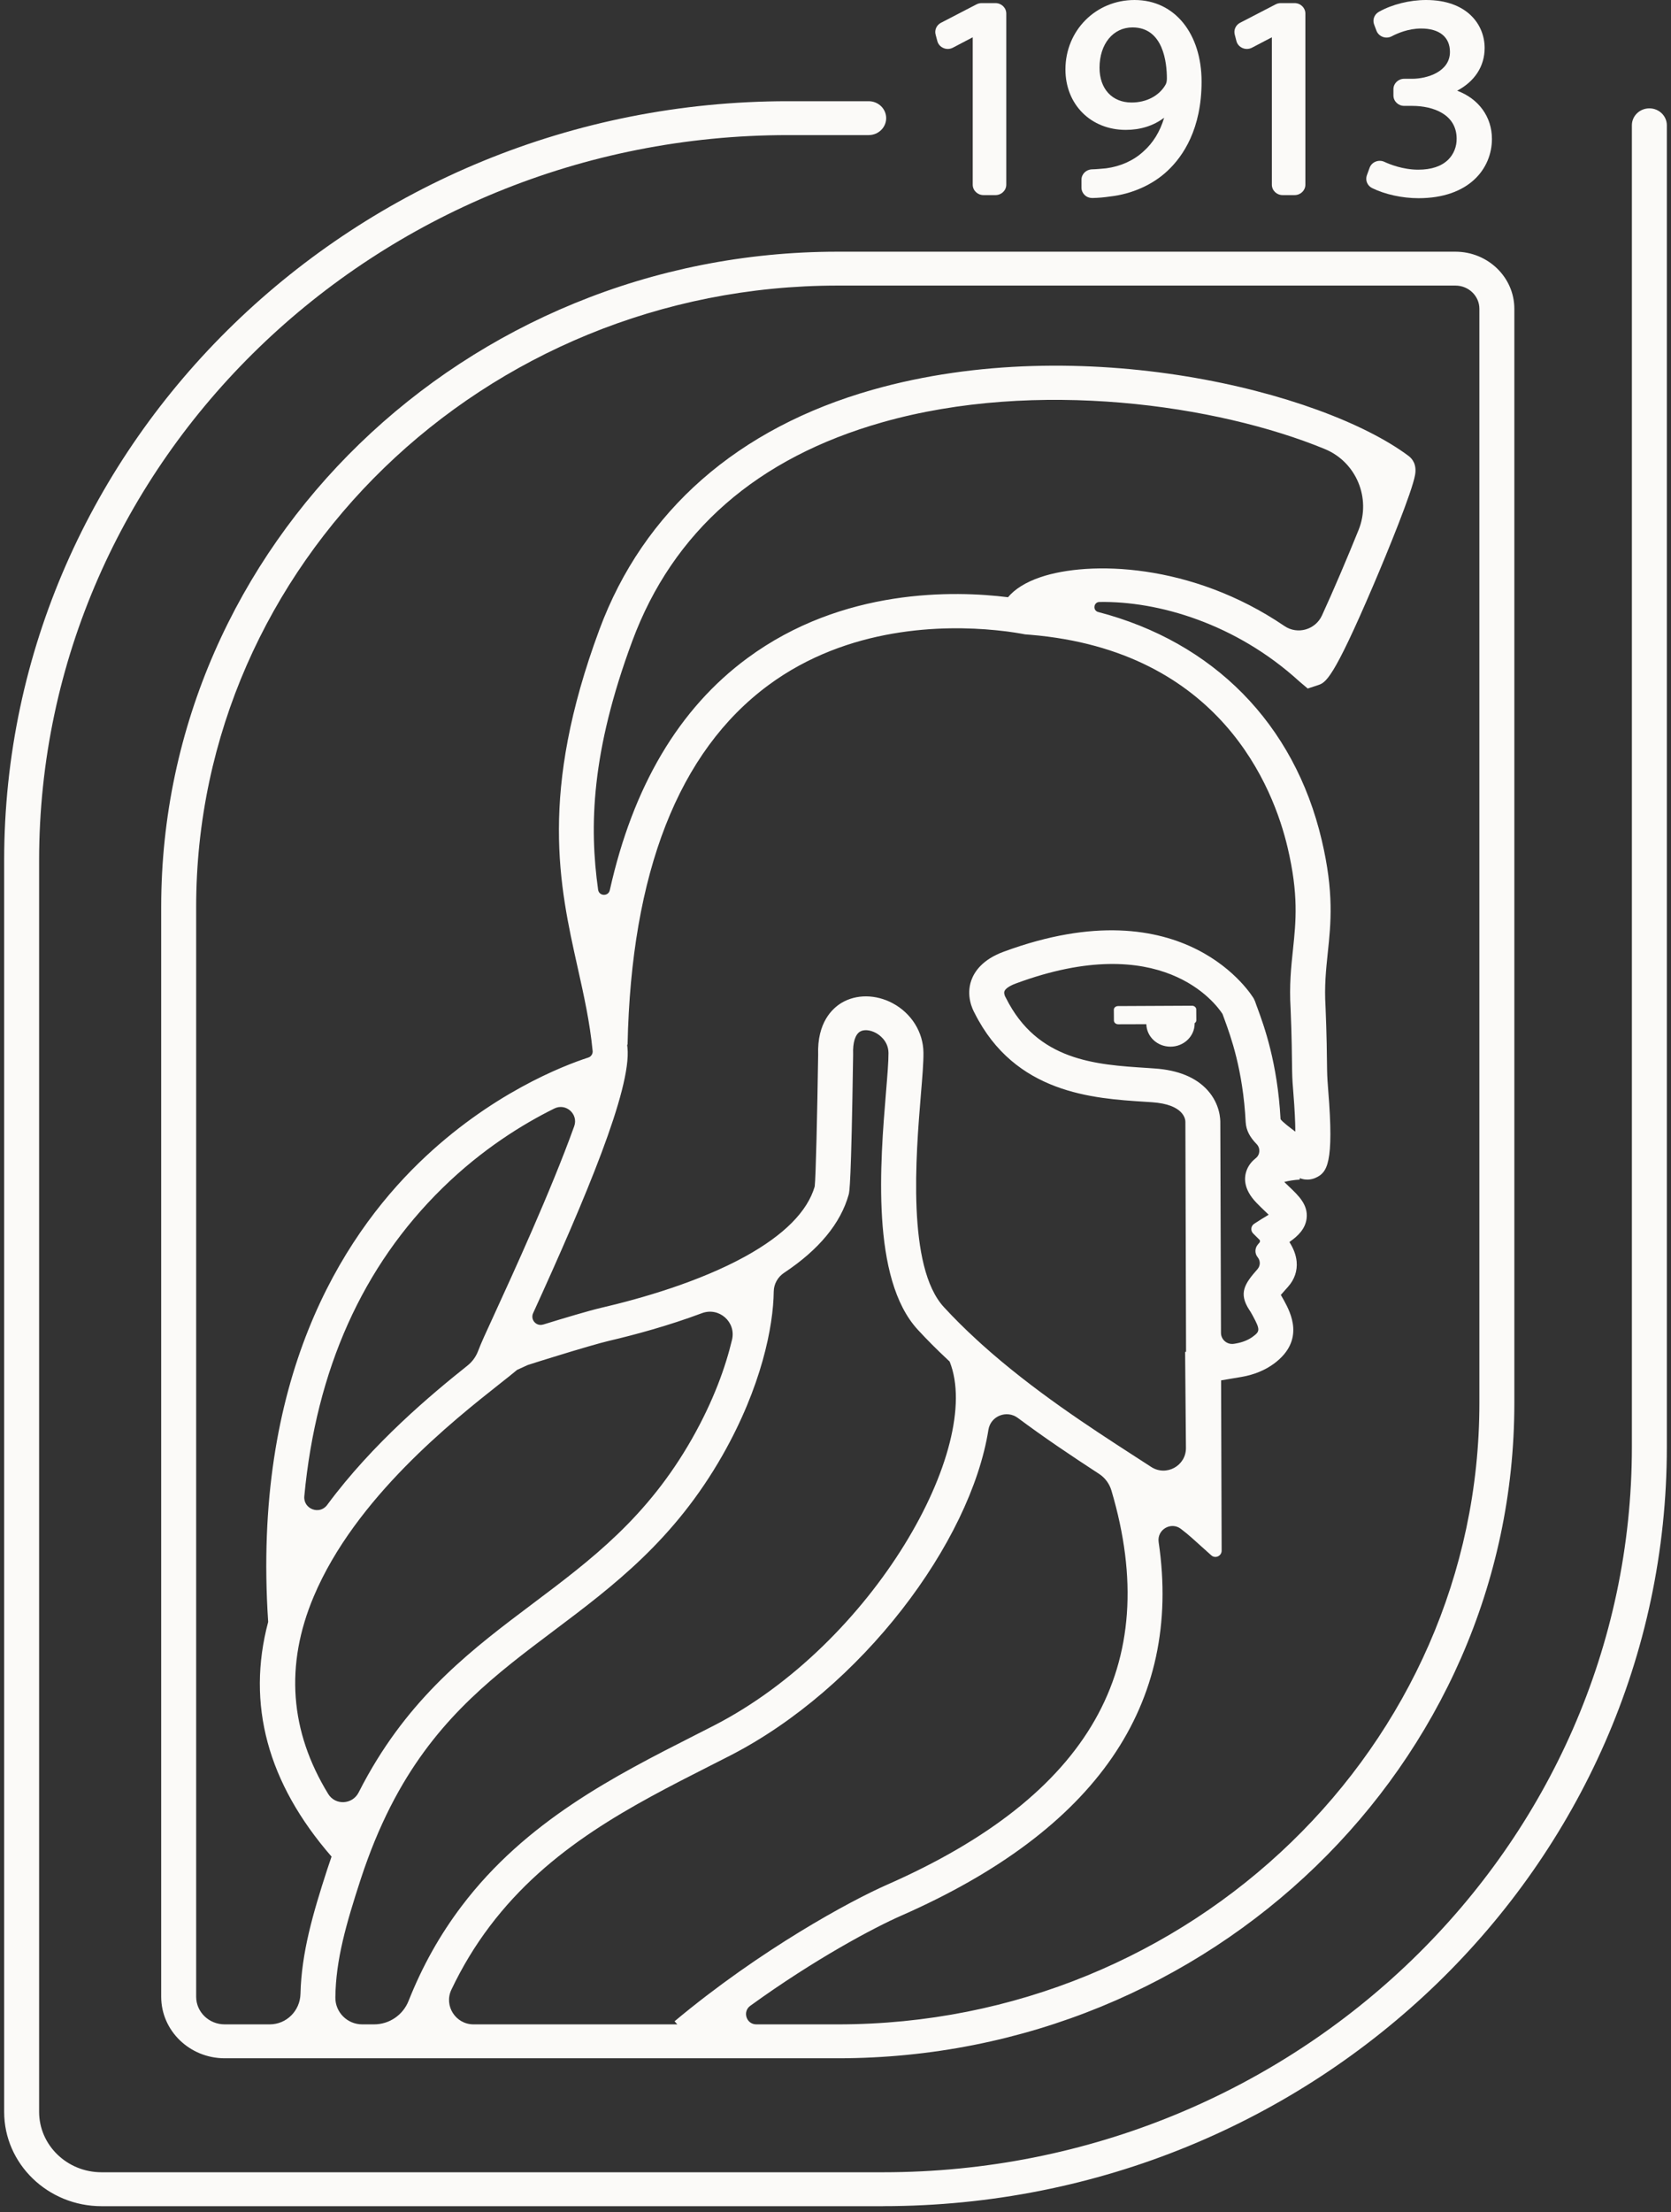 <svg width="201" height="266" viewBox="0 0 201 266" fill="none" xmlns="http://www.w3.org/2000/svg">
<rect x="0" y="0" width="201" height="266" fill="#333333" stroke="none"/>
<path d="M143.695 123.027C143.695 123.027 143.699 123.06 143.699 123.074C143.699 124.602 142.398 125.847 140.795 125.847C139.191 125.847 137.928 124.64 137.89 123.145L134.504 123.155C134.226 123.155 133.995 122.957 133.991 122.716L133.981 121.41C133.976 121.165 134.207 120.967 134.49 120.967L143.379 120.924C143.657 120.924 143.888 121.122 143.893 121.363L143.902 122.669C143.907 122.815 143.822 122.947 143.69 123.027H143.695Z" fill="#FBFAF8"/>
<path d="M106.213 265.265H12.218C5.758 265.265 0.5 260.177 0.5 253.924V103.454C0.5 53.118 42.796 12.17 94.787 12.17H104.492C105.651 12.17 106.595 13.08 106.595 14.207C106.595 15.334 105.651 16.244 104.492 16.244H94.787C45.116 16.244 4.706 55.367 4.706 103.454V253.92C4.706 257.928 8.073 261.186 12.213 261.186H106.213C155.884 261.186 196.294 222.063 196.294 173.976V15.065C196.294 13.938 197.237 13.028 198.397 13.028C199.557 13.028 200.5 13.938 200.5 15.065V173.976C200.5 224.312 158.204 265.26 106.213 265.26V265.265Z" fill="#FBFAF8"/>
<path d="M175.066 30.263H100.757C55.891 30.263 19.39 65.599 19.39 109.042V240.085C19.39 244.164 22.813 247.479 27.024 247.479H100.79C145.656 247.479 182.157 212.137 182.157 168.7V37.128C182.157 33.342 178.979 30.263 175.066 30.263ZM44.994 243.404H43.57C41.787 243.404 40.321 241.957 40.34 240.17C40.387 235.624 41.66 231.267 43.367 226.014C43.654 225.142 43.942 224.298 44.249 223.478C45.324 220.559 46.573 217.829 47.964 215.358C53.109 206.224 59.682 201.283 66.642 196.049C73.752 190.701 81.108 185.175 86.922 174.952C91.6 166.719 93.024 159.477 93.071 155.289C93.081 154.379 93.561 153.54 94.321 153.035C98.517 150.249 101.12 147.089 102.087 143.633C102.172 143.336 102.388 142.549 102.62 126.842V126.733C102.568 125.366 102.869 124.385 103.454 124.036C103.912 123.763 104.652 123.824 105.345 124.192C105.699 124.381 106.859 125.116 106.873 126.606C106.882 127.592 106.741 129.313 106.576 131.307C105.883 139.701 104.723 153.747 110.414 159.896C111.503 161.075 112.677 162.254 113.913 163.409L114.229 163.706C118.345 173.967 105.038 197.661 85.833 207.497L83.499 208.686C74.016 213.5 63.27 218.951 55.537 229.174C52.915 232.635 50.812 236.388 49.148 240.575C48.474 242.282 46.828 243.404 44.994 243.404ZM121.25 71.809C114.87 71.013 101.394 70.65 89.893 79.137C81.669 85.201 76.134 94.547 73.352 107.028C73.182 107.806 72.06 107.768 71.946 106.981C70.876 99.38 71.102 90.426 76.053 77.086C80.948 63.892 91.076 55.042 106.151 50.77C124.664 45.522 146.453 48.672 159.354 53.99C163.15 55.551 164.956 59.913 163.419 63.723C162.061 67.085 160.41 70.966 159.019 73.993C158.232 75.719 156.077 76.341 154.507 75.275C143.275 67.636 130.959 67.419 125.149 69.4C123.4 69.994 122.075 70.819 121.25 71.809ZM75.478 125.974C75.464 125.852 75.455 125.734 75.436 125.611H75.488C75.926 104.92 81.618 90.383 92.406 82.4C102.068 75.256 113.644 75.171 119.713 75.77C119.812 75.78 119.911 75.789 120.005 75.799C120.811 75.879 121.509 75.973 122.084 76.063C122.598 76.143 123.013 76.218 123.315 76.275C123.518 76.289 123.716 76.303 123.914 76.322H123.919C146.835 78.237 153.201 94.764 154.884 101.912C156.219 107.575 155.884 110.772 155.53 114.158C155.304 116.284 155.073 118.482 155.242 121.245C155.379 124.437 155.407 127.12 155.426 128.789C155.44 129.737 155.511 130.666 155.577 131.439C155.738 133.424 155.804 134.938 155.813 136.065C155.181 135.594 154.281 134.915 154.035 134.57C153.663 127.752 152.036 123.324 151.253 121.193C151.14 120.891 151.046 120.641 150.98 120.434L150.819 120.075C150.739 119.939 142.667 106.316 120.703 114.441C118.18 115.374 117.209 116.822 116.836 117.873C116.19 119.717 116.973 121.344 117.237 121.815C122.089 131.472 131.487 132.076 137.706 132.472L138.579 132.529C142.412 132.793 142.587 134.584 142.587 134.882V134.962L142.667 162.532L142.554 162.551L142.653 174.089C142.671 176.249 140.281 177.555 138.475 176.381C137.904 176.008 137.32 175.631 136.725 175.249L136.244 174.938C131.166 171.652 124.272 167.191 118.119 161.665L117.459 161.061C116.072 159.793 114.757 158.482 113.55 157.176C109.061 152.328 110.173 138.866 110.768 131.633C110.951 129.454 111.093 127.733 111.079 126.564C111.055 124.107 109.636 121.834 107.377 120.627C105.35 119.543 103.001 119.524 101.243 120.571C100.125 121.24 98.277 122.938 98.413 126.832C98.31 133.726 98.135 141.507 97.999 142.662C97.126 145.656 94.33 148.476 89.69 151.046C84.107 154.129 77.129 156.129 72.262 157.26C70.914 157.572 67.806 158.496 65.354 159.255H65.331C64.506 159.514 63.77 158.675 64.128 157.888C70.428 144.086 75.964 130.968 75.478 125.974ZM150.744 148.315L151.55 149.117V149.343L151.296 149.645C150.923 150.088 150.918 150.73 151.286 151.173C151.451 151.376 151.536 151.626 151.536 151.876C151.536 152.125 151.442 152.389 151.263 152.597C149.707 154.356 148.971 155.483 150.258 157.473C150.362 157.628 150.485 157.817 150.612 158.057L150.72 158.255C151.607 159.892 151.546 160.09 150.697 160.717C150.155 161.122 149.438 161.405 148.632 161.542L148.429 161.575C147.613 161.707 146.868 161.08 146.868 160.255L146.788 135.061C146.802 134.561 146.745 132.75 145.27 131.105C143.879 129.549 141.724 128.662 138.871 128.469L137.984 128.407C131.793 128.011 124.777 127.563 121 119.986L120.924 119.849C120.924 119.849 120.717 119.458 120.825 119.175C120.943 118.868 121.457 118.519 122.207 118.246C139.705 111.767 146.236 120.655 147.052 121.914C147.118 122.103 147.198 122.315 147.288 122.56C148.009 124.527 149.518 128.62 149.839 134.924C149.895 135.961 150.409 136.801 151.15 137.555C151.626 138.046 151.588 138.833 151.051 139.257C150.603 139.611 150.235 140.05 150.004 140.596C149.622 141.507 149.509 142.945 151.15 144.633C151.503 145.001 151.843 145.326 152.159 145.628C152.295 145.755 152.451 145.906 152.602 146.052C152.531 146.095 152.456 146.142 152.376 146.194L151.734 146.585C151.527 146.708 151.183 146.934 150.857 147.146C150.456 147.41 150.4 147.981 150.744 148.315ZM69.07 135.414C66.283 143.176 61.615 153.337 59.385 158.199C58.428 160.269 57.843 161.551 57.527 162.395C57.263 163.112 56.81 163.739 56.211 164.211C51.92 167.629 44.857 173.509 39.354 180.95C38.435 182.195 36.459 181.431 36.605 179.894C38.039 164.682 43.603 152.257 53.236 142.832C58.013 138.149 62.95 135.127 66.679 133.283C68.07 132.595 69.594 133.953 69.07 135.414ZM37.742 191.946C42.745 180.097 54.514 170.807 60.168 166.342C61.026 165.663 61.7 165.135 62.205 164.706H62.209L63.492 164.121C64.463 163.81 65.543 163.47 66.628 163.14C69.626 162.211 72.225 161.457 73.243 161.221C76.402 160.481 80.41 159.396 84.433 157.892C86.488 157.124 88.563 158.948 88.054 161.085C87.285 164.319 85.843 168.403 83.24 172.986C77.845 182.473 71.15 187.504 64.062 192.833C57.07 198.09 49.836 203.527 44.267 213.41C43.881 214.094 43.504 214.797 43.141 215.518C42.4 216.98 40.34 217.102 39.481 215.702C34.851 208.148 34.262 200.184 37.742 191.946ZM56.956 243.404C54.816 243.404 53.377 241.174 54.292 239.241C55.598 236.492 57.131 233.955 58.932 231.578C66.085 222.124 75.931 217.126 85.451 212.293L87.799 211.1C103.657 202.975 116.751 185.439 118.897 171.901C119.161 170.256 121.094 169.492 122.433 170.487C125.616 172.859 128.889 175.056 132.213 177.22C132.925 177.687 133.444 178.394 133.689 179.21C139.96 200.358 131.105 215.881 106.675 226.623C102.374 228.513 91.501 234.375 81.141 243.032L81.471 243.404H56.956ZM177.951 168.7C177.951 209.893 143.336 243.404 100.79 243.404H90.973C89.78 243.404 89.28 241.867 90.251 241.169C98.027 235.539 105.175 231.748 108.415 230.329C131.869 220.017 142.247 204.937 139.371 185.42C139.149 183.921 140.861 182.912 142.058 183.836C142.563 184.223 143.011 184.59 143.402 184.944L145.699 187.005C146.18 187.438 146.948 187.094 146.948 186.448L146.882 165.97L149.348 165.555C150.824 165.305 152.173 164.753 153.257 163.951C157.039 161.141 155.219 157.789 154.446 156.36L154.342 156.176C154.247 155.997 154.153 155.836 154.068 155.695C154.318 155.407 154.644 155.044 154.926 154.728C155.709 153.856 156.072 152.804 155.969 151.682C155.888 150.824 155.544 150.041 155.125 149.381C155.11 149.353 155.115 149.32 155.143 149.301C156.091 148.65 157.025 147.768 157.171 146.486C157.355 144.864 156.214 143.775 155.11 142.723C154.912 142.534 154.7 142.332 154.479 142.115C155.016 141.973 155.723 141.86 156.346 141.832L156.336 141.653C157.034 141.936 157.732 141.851 158.241 141.62C159.632 140.993 160.486 139.922 159.769 131.114C159.708 130.36 159.647 129.553 159.632 128.681C159.614 127.054 159.585 124.333 159.444 121.042C159.293 118.567 159.5 116.624 159.713 114.568C160.09 111.008 160.476 107.321 158.986 101.007C155.676 86.965 145.901 77.18 132.104 73.587C131.411 73.408 131.539 72.389 132.251 72.38C139.319 72.262 148.665 74.974 156.294 81.933L157.303 82.787L158.496 82.395C159.467 82.079 160.307 81.806 165.22 70.31C166.913 66.354 169.869 59.111 170.218 57.088C170.43 55.858 169.902 55.169 169.421 54.811C159.015 47.045 130.072 39.745 104.972 46.861C88.761 51.453 77.393 61.426 72.097 75.709C64.803 95.367 67.288 106.495 69.48 116.313C70.235 119.698 70.951 122.9 71.286 126.361C71.286 126.385 71.291 126.408 71.291 126.432C71.291 126.757 71.079 127.059 70.758 127.158C67.83 128.11 58.975 131.486 50.407 139.804C41.047 148.891 30.324 165.833 32.258 195.011C29.627 204.909 32.182 214.382 39.882 223.232C39.703 223.742 39.529 224.26 39.354 224.793C37.633 230.098 36.266 234.785 36.143 239.736C36.091 241.768 34.469 243.404 32.437 243.404H27.024C25.133 243.404 23.596 241.914 23.596 240.085V109.042C23.596 67.849 58.211 34.337 100.757 34.337H175.066C176.659 34.337 177.951 35.587 177.951 37.128V168.7Z" fill="#FBFAF8"/>
<path d="M121.042 1.627V22.209C121.042 22.898 120.458 23.459 119.746 23.459H118.303C117.586 23.459 117.006 22.898 117.006 22.209V4.484L114.62 5.734C114.266 5.918 113.851 5.937 113.484 5.776C113.116 5.621 112.847 5.314 112.748 4.937L112.541 4.154C112.394 3.593 112.663 3.013 113.187 2.74L117.463 0.523C117.652 0.424 117.864 0.373 118.076 0.373H119.746C120.458 0.373 121.042 0.938 121.042 1.627Z" fill="#FBFAF8"/>
<path d="M136.471 0C131.807 0 128.158 3.669 128.158 8.351C128.158 12.562 131.213 15.617 135.419 15.617C137.192 15.617 138.758 15.117 140.031 14.155C139.536 15.834 138.692 17.197 137.513 18.234C136.334 19.314 134.783 20.007 133.052 20.238C132.392 20.299 131.84 20.351 131.364 20.361C130.647 20.38 130.086 20.927 130.086 21.615V22.553C130.086 22.898 130.228 23.213 130.478 23.454C130.718 23.685 131.034 23.808 131.374 23.808H131.397C132.09 23.798 132.812 23.732 133.514 23.628C136.155 23.336 138.682 22.204 140.446 20.53C142.313 18.786 144.534 15.504 144.534 9.813C144.534 4.121 141.37 0 136.471 0ZM136.226 3.296C139.96 3.296 140.361 7.592 140.361 9.44C140.361 9.784 140.3 10.044 140.153 10.265C139.371 11.557 137.862 12.326 136.117 12.326C133.774 12.326 132.26 10.685 132.26 8.148C132.26 5.291 133.891 3.296 136.226 3.296Z" fill="#FBFAF8"/>
<path d="M157.02 1.627V22.209C157.02 22.898 156.44 23.459 155.723 23.459H154.281C153.568 23.459 152.989 22.898 152.989 22.209V4.484L150.598 5.734C150.244 5.918 149.829 5.937 149.461 5.776C149.094 5.621 148.825 5.314 148.726 4.937L148.523 4.154C148.377 3.593 148.641 3.013 149.164 2.74L153.446 0.523C153.635 0.424 153.842 0.373 154.054 0.373H155.723C156.44 0.373 157.02 0.938 157.02 1.627Z" fill="#FBFAF8"/>
<path d="M179.46 16.706C179.46 20.252 176.73 23.831 170.624 23.831C168.676 23.831 166.592 23.374 165.041 22.61C164.47 22.327 164.202 21.667 164.418 21.073L164.744 20.177C164.866 19.837 165.135 19.564 165.475 19.432C165.805 19.3 166.187 19.305 166.512 19.455C167.125 19.743 168.747 20.403 170.591 20.403C172.175 20.403 173.387 19.998 174.203 19.196C174.868 18.541 175.235 17.612 175.216 16.645C175.188 13.759 172.425 12.731 169.855 12.731H168.903C168.191 12.731 167.611 12.17 167.611 11.477V10.727C167.611 10.034 168.191 9.473 168.903 9.473H169.855C171.685 9.473 174.41 8.615 174.41 6.248C174.41 4.456 173.146 3.428 170.94 3.428C169.407 3.428 168.059 4.017 167.394 4.371C167.068 4.541 166.682 4.564 166.333 4.437C165.974 4.305 165.692 4.027 165.564 3.678L165.286 2.938C165.074 2.367 165.314 1.731 165.857 1.424C167.436 0.533 169.558 0 171.539 0C176.405 0 178.583 2.9 178.583 5.772C178.583 7.964 177.395 9.784 175.278 10.906C177.857 11.868 179.46 14.037 179.46 16.706Z" fill="#FBFAF8"/>
</svg>
